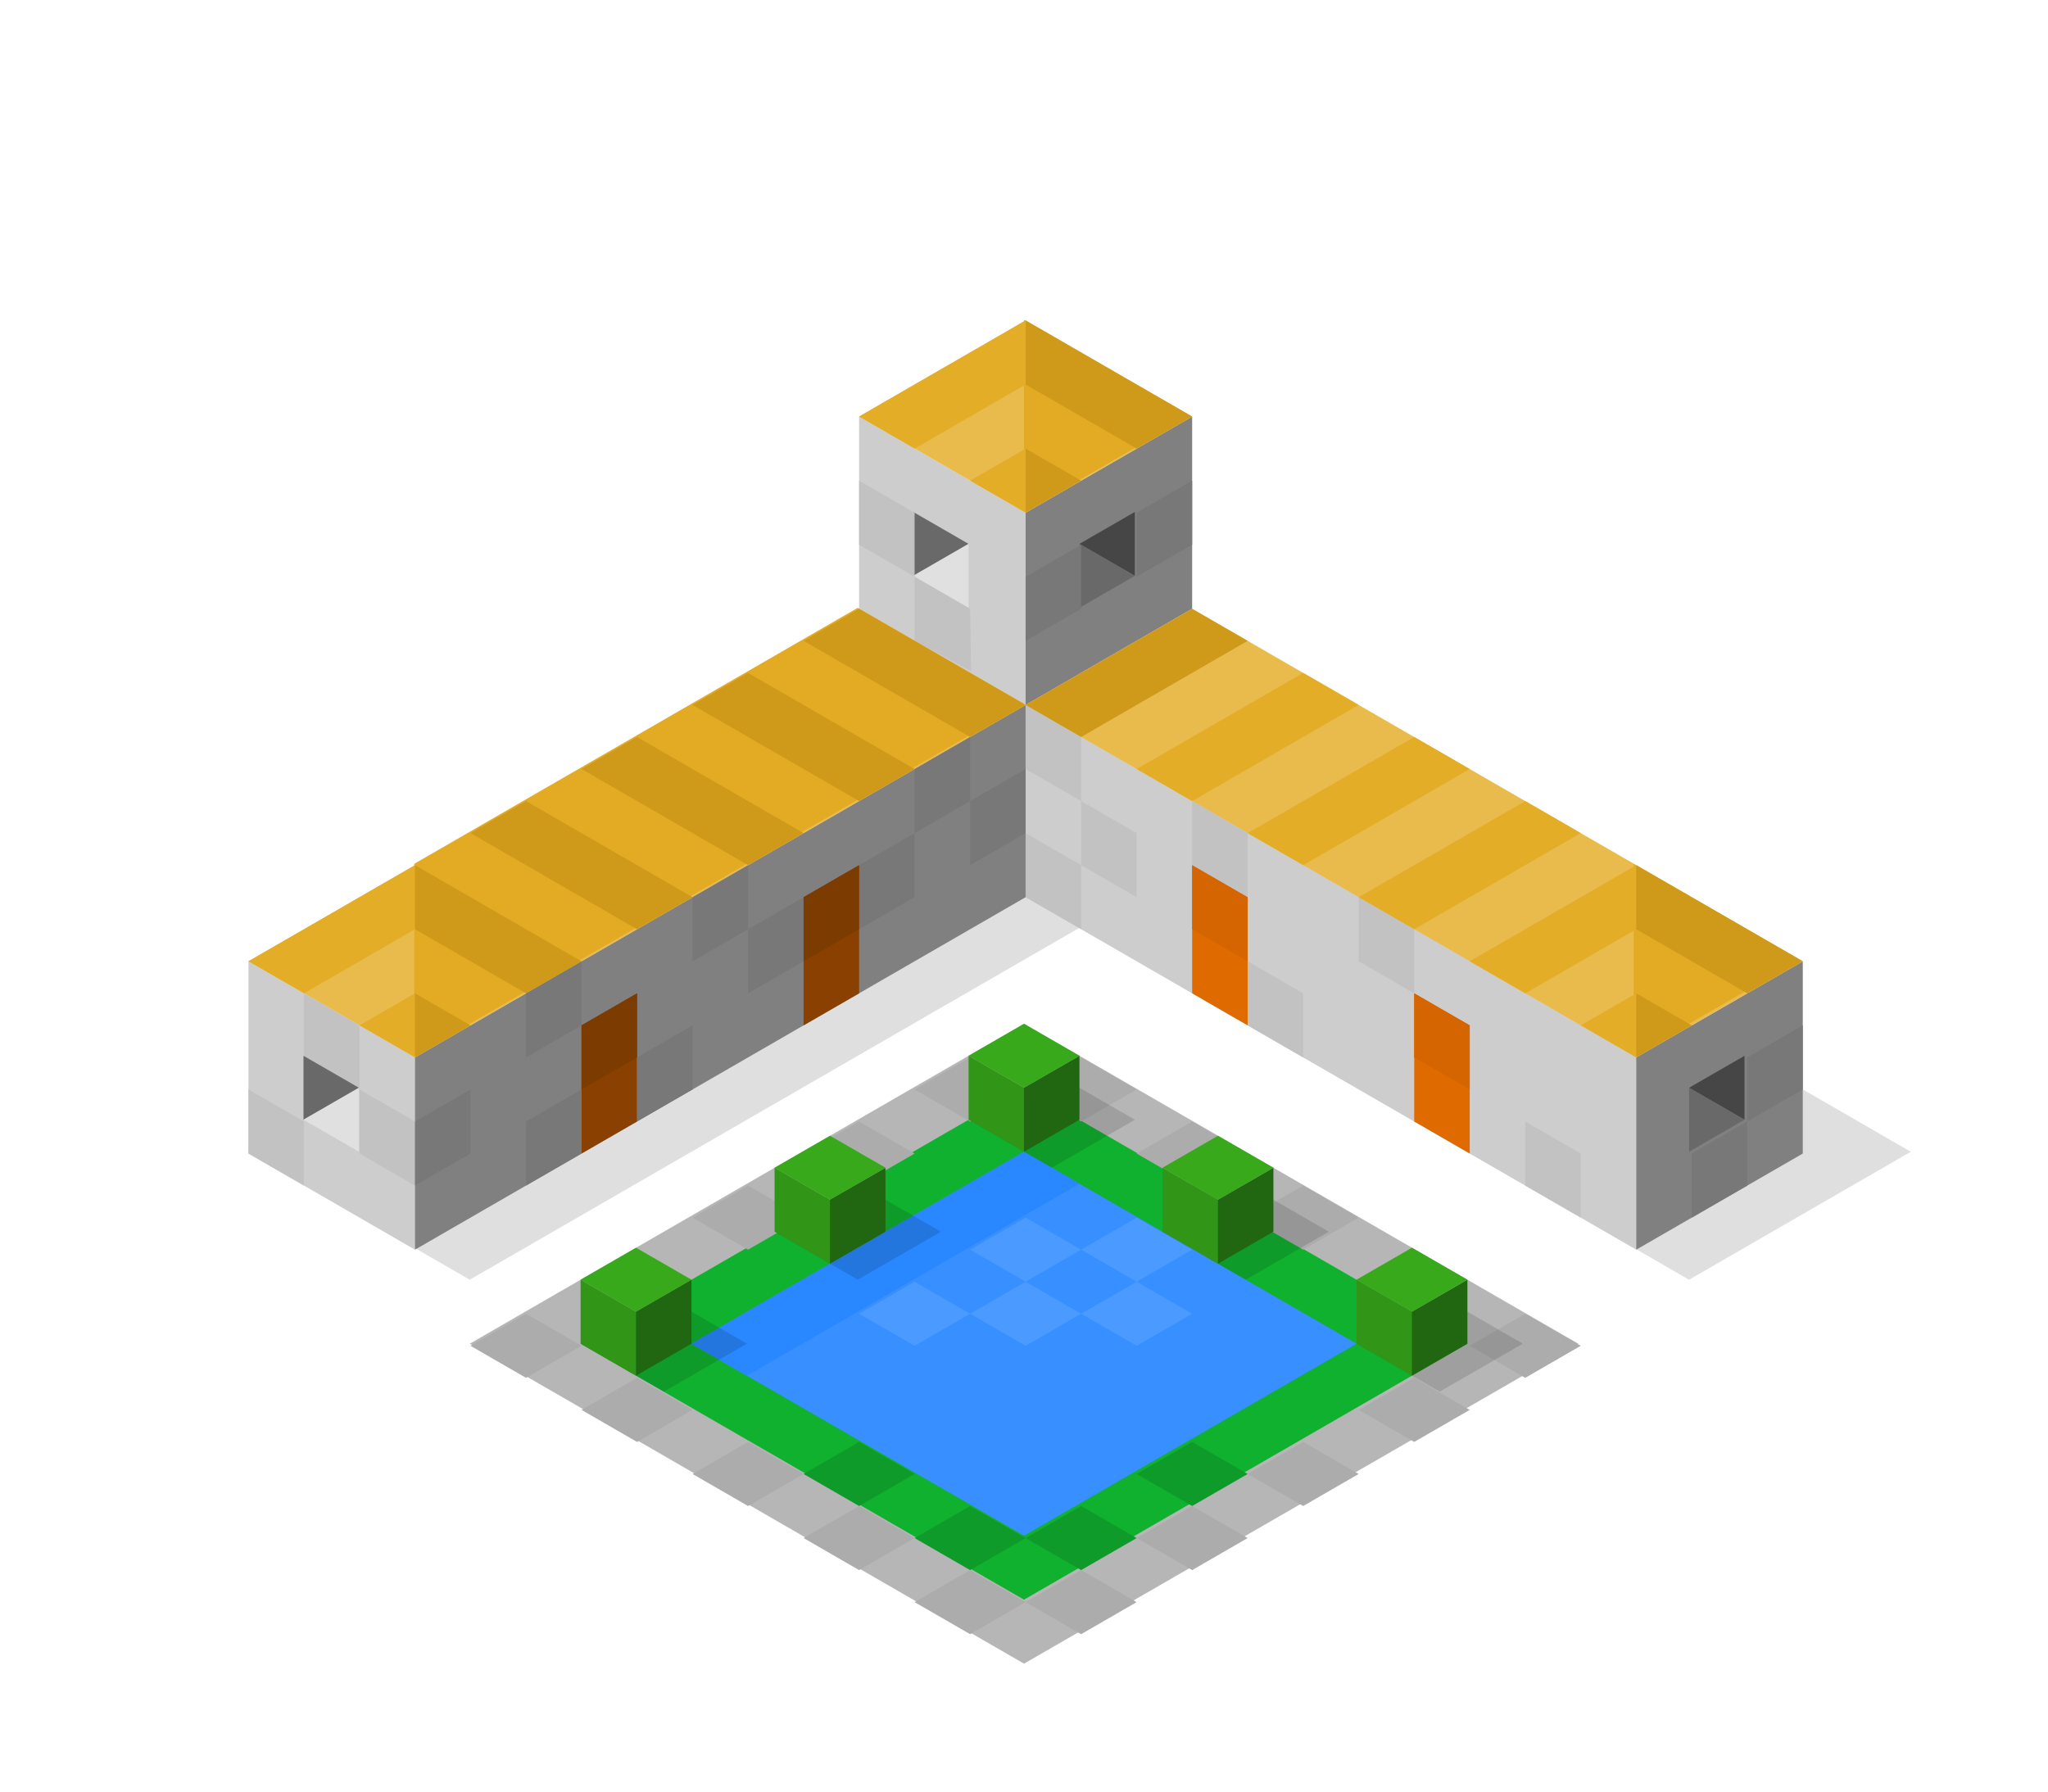 <?xml version="1.0" encoding="UTF-8" standalone="no"?>
<!-- Created with Inkscape (http://www.inkscape.org/) -->

<svg
   xmlns:dc="http://purl.org/dc/elements/1.1/"
   xmlns:cc="http://creativecommons.org/ns#"
   xmlns:rdf="http://www.w3.org/1999/02/22-rdf-syntax-ns#"
   xmlns:svg="http://www.w3.org/2000/svg"
   xmlns="http://www.w3.org/2000/svg"
   xmlns:sodipodi="http://sodipodi.sourceforge.net/DTD/sodipodi-0.dtd"
   xmlns:inkscape="http://www.inkscape.org/namespaces/inkscape"
   width="160"
   height="140"
   viewBox="0 0 42.333 37.042"
   version="1.1"
   id="svg8"
   inkscape:version="0.92.1 r15371"
   sodipodi:docname="camp.svg">
  <defs
     id="defs2" />
  <sodipodi:namedview
     id="base"
     pagecolor="#ffffff"
     bordercolor="#666666"
     borderopacity="1.0"
     inkscape:pageopacity="0.0"
     inkscape:pageshadow="2"
     inkscape:zoom="5.6568542"
     inkscape:cx="49.842428"
     inkscape:cy="47.942069"
     inkscape:document-units="px"
     inkscape:current-layer="layer1"
     showgrid="true"
     units="px"
     inkscape:pagecheckerboard="true"
     inkscape:window-width="1366"
     inkscape:window-height="704"
     inkscape:window-x="0"
     inkscape:window-y="27"
     inkscape:window-maximized="1">
    <inkscape:grid
       type="axonomgrid"
       id="grid4487"
       units="px"
       empspacing="4"
       originx="21.167"
       originy="13.229"
       spacingy="0.661"
       gridanglex="30" />
  </sodipodi:namedview>
  <g
     inkscape:label="Layer 1"
     inkscape:groupmode="layer"
     id="layer1"
     transform="translate(0,-259.958)">
    <path
       style="fill:#b6b6b6;stroke:none;stroke-width:0.132;stroke-linecap:butt;stroke-linejoin:miter;stroke-opacity:1;font-variant-east_asian:normal;opacity:1;vector-effect:none;fill-opacity:1;stroke-miterlimit:4;stroke-dasharray:none;stroke-dashoffset:0"
       d="m 9.71,287.74 11.457,-6.615 11.457,6.615 -11.457,6.615 z"
       id="path9583"
       inkscape:connector-curvature="0" />
    <path
       style="fill:#10b12f;stroke:none;stroke-width:0.265px;stroke-linecap:butt;stroke-linejoin:miter;stroke-opacity:1;font-variant-east_asian:normal;opacity:1;vector-effect:none;fill-opacity:1;stroke-miterlimit:4;stroke-dasharray:none;stroke-dashoffset:0"
       d="m 12.001,287.74 9.165,-5.292 9.165,5.292 -9.165,5.292 z"
       id="path7770"
       inkscape:connector-curvature="0" />
    <path
       style="fill:#000000;stroke:none;stroke-width:0.265px;stroke-linecap:butt;stroke-linejoin:miter;stroke-opacity:1;font-variant-east_asian:normal;opacity:1;vector-effect:none;fill-opacity:0.125;stroke-miterlimit:4;stroke-dasharray:none;stroke-dashoffset:0"
       d="m 5.127,283.771 4.583,2.646 12.602,-7.276 12.602,7.276 4.583,-2.646 -17.185,-9.922 z"
       id="path6935"
       inkscape:connector-curvature="0"
       sodipodi:nodetypes="ccccccc" />
    <path
       style="opacity:1;vector-effect:none;fill:#cdcdcd;fill-opacity:1;stroke:none;stroke-width:1px;stroke-linecap:butt;stroke-linejoin:miter;stroke-miterlimit:4;stroke-dasharray:none;stroke-dashoffset:0;stroke-opacity:1"
       d="M 67.01 32.5 L 67.01 47.5 L 80 55 L 80 40 L 67.01 32.5 z M 80 55 L 80 70 L 127.631 97.5 L 127.631 82.5 L 80 55 z M 19.379 75 L 19.379 90 L 32.369 97.5 L 32.369 82.5 L 19.379 75 z "
       id="path5187"
       transform="matrix(0.265,0,0,0.265,0,259.958)" />
    <path
       style="opacity:1;vector-effect:none;fill:#808080;fill-opacity:1;stroke:none;stroke-width:1px;stroke-linecap:butt;stroke-linejoin:miter;stroke-miterlimit:4;stroke-dasharray:none;stroke-dashoffset:0;stroke-opacity:1"
       d="M 92.99 32.5 L 80 40 L 80 55 L 92.99 47.5 L 92.99 32.5 z M 80 55 L 32.369 82.5 L 32.369 97.5 L 80 70 L 80 55 z M 140.621 75 L 127.631 82.5 L 127.631 97.5 L 140.621 90 L 140.621 75 z "
       id="path5205"
       transform="matrix(0.265,0,0,0.265,0,259.958)" />
    <g
       id="g10028">
      <path
         sodipodi:nodetypes="cccc"
         inkscape:connector-curvature="0"
         id="path5599"
         d="m 18.875,270.542 1.146,0.661 -1.146,0.661 z"
         style="opacity:1;vector-effect:none;fill:#696969;fill-opacity:1;stroke:none;stroke-width:0.265px;stroke-linecap:butt;stroke-linejoin:miter;stroke-miterlimit:4;stroke-dasharray:none;stroke-dashoffset:0;stroke-opacity:1" />
      <path
         inkscape:connector-curvature="0"
         id="path5603"
         d="m 20.021,271.203 -1.146,0.661 1.146,0.661 z"
         style="opacity:1;vector-effect:none;fill:#e0e0e0;fill-opacity:1;stroke:none;stroke-width:0.265px;stroke-linecap:butt;stroke-linejoin:miter;stroke-miterlimit:4;stroke-dasharray:none;stroke-dashoffset:0;stroke-opacity:1" />
    </g>
    <g
       id="g10061">
      <path
         sodipodi:nodetypes="cccc"
         style="opacity:1;vector-effect:none;fill:#464646;fill-opacity:1;stroke:none;stroke-width:0.265px;stroke-linecap:butt;stroke-linejoin:miter;stroke-miterlimit:4;stroke-dasharray:none;stroke-dashoffset:0;stroke-opacity:1"
         d="m 23.458,270.542 -1.146,0.661 1.146,0.661 z"
         id="path5601"
         inkscape:connector-curvature="0" />
      <path
         style="opacity:1;vector-effect:none;fill:#696969;fill-opacity:1;stroke:none;stroke-width:0.265px;stroke-linecap:butt;stroke-linejoin:miter;stroke-miterlimit:4;stroke-dasharray:none;stroke-dashoffset:0;stroke-opacity:1"
         d="m 22.312,271.203 1.146,0.661 -1.146,0.661 z"
         id="path5605"
         inkscape:connector-curvature="0" />
    </g>
    <path
       style="opacity:1;vector-effect:none;fill:#e9bb4c;fill-opacity:1;stroke:none;stroke-width:1px;stroke-linecap:butt;stroke-linejoin:miter;stroke-miterlimit:4;stroke-dasharray:none;stroke-dashoffset:0;stroke-opacity:1"
       d="M 80 25 L 67.01 32.5 L 80 40 L 92.99 32.5 L 80 25 z M 67.01 47.5 L 19.377 75 L 32.369 82.5 L 80 55 L 67.01 47.5 z M 80 55 L 127.631 82.5 L 140.621 75 L 92.988 47.5 L 80 55 z "
       transform="matrix(0.265,0,0,0.265,0,259.958)"
       id="path6857" />
    <path
       style="opacity:1;vector-effect:none;fill:#df6a00;fill-opacity:1;stroke:none;stroke-width:1px;stroke-linecap:butt;stroke-linejoin:miter;stroke-miterlimit:4;stroke-dasharray:none;stroke-dashoffset:0;stroke-opacity:1"
       d="M 92.99 67.5 L 92.99 77.5 L 97.32 80 L 97.32 70 L 92.99 67.5 z M 110.311 77.5 L 110.311 87.5 L 114.641 90 L 114.641 80 L 110.311 77.5 z "
       transform="matrix(0.265,0,0,0.265,0,259.958)"
       id="path7904" />
    <path
       style="opacity:1;vector-effect:none;fill:#894000;fill-opacity:1;stroke:none;stroke-width:1px;stroke-linecap:butt;stroke-linejoin:miter;stroke-miterlimit:4;stroke-dasharray:none;stroke-dashoffset:0;stroke-opacity:1"
       d="M 67.01 67.5 L 62.68 70 L 62.68 80 L 67.01 77.5 L 67.01 67.5 z M 49.689 77.5 L 45.359 80 L 45.359 90 L 49.689 87.5 L 49.689 77.5 z "
       transform="matrix(0.265,0,0,0.265,0,259.958)"
       id="path6914" />
    <path
       style="opacity:1;vector-effect:none;fill:#c2c2c2;fill-opacity:1;stroke:none;stroke-width:1px;stroke-linecap:butt;stroke-linejoin:miter;stroke-miterlimit:4;stroke-dasharray:none;stroke-dashoffset:0;stroke-opacity:1"
       d="m 67.01,37.5 v 5 l 4.33,2.5 v -5 z m 4.33,7.5 v 5 l 4.406,2.369 L 75.67,47.5 Z M 80,55 v 5 l 4.33,2.5 v -5 z m 4.33,7.5 v 5 l 4.33,2.5 v -5 z m 0,5 L 80,65 v 5 l 4.33,2.5 z m 8.66,-5 v 5 l 4.33,2.5 v -5 z m 12.991,7.5 v 5 l 4.33,2.5 v -5 z M 97.32,75 v 5 l 4.33,2.5 v -5 z m -73.611,2.5 v 5 l 4.33,2.5 v -5 z m 4.33,7.5 v 5 l 4.33,2.5 v -5 z m -8.66,0 v 5 l 4.33,2.5 v -5 z m 99.592,2.5 v 5 l 4.33,2.5 v -5 z"
       id="path7660"
       transform="matrix(0.265,0,0,0.265,0,259.958)"
       inkscape:connector-curvature="0"
       sodipodi:nodetypes="cccccccccccccccccccccccccccccccccccccccccccccccccccccccccccc" />
    <path
       style="opacity:1;vector-effect:none;fill:#787878;fill-opacity:1;stroke:none;stroke-width:1px;stroke-linecap:butt;stroke-linejoin:miter;stroke-miterlimit:4;stroke-dasharray:none;stroke-dashoffset:0;stroke-opacity:1"
       d="M 92.99 37.5 L 88.66 40 L 88.66 45 L 92.99 42.5 L 92.99 37.5 z M 84.33 42.5 L 80 45 L 80 50 L 84.33 47.5 L 84.33 42.5 z M 75.67 57.5 L 71.34 60 L 71.34 65 L 75.67 62.5 L 75.67 57.5 z M 75.67 62.5 L 75.67 67.5 L 80 65 L 80 60 L 75.67 62.5 z M 71.34 65 L 67.01 67.5 L 67.01 72.5 L 71.34 70 L 71.34 65 z M 58.35 67.5 L 54.02 70 L 54.02 75 L 58.35 72.5 L 58.35 67.5 z M 58.35 72.5 L 58.35 77.5 L 62.68 75 L 62.68 70 L 58.35 72.5 z M 45.359 75 L 41.029 77.5 L 41.029 82.5 L 45.359 80 L 45.359 75 z M 54.02 80 L 49.689 82.5 L 49.689 87.5 L 54.02 85 L 54.02 80 z M 140.621 80 L 136.291 82.5 L 136.291 87.5 L 140.621 85 L 140.621 80 z M 136.291 87.5 L 131.961 90 L 131.961 95 L 136.291 92.5 L 136.291 87.5 z M 36.699 85 L 32.369 87.5 L 32.369 92.5 L 36.699 90 L 36.699 85 z M 45.359 85 L 41.029 87.5 L 41.029 92.5 L 45.359 90 L 45.359 85 z "
       id="path7705"
       transform="matrix(0.265,0,0,0.265,0,259.958)" />
    <path
       style="opacity:1;vector-effect:none;fill:#388fff;fill-opacity:1;stroke:none;stroke-width:0.132;stroke-linecap:butt;stroke-linejoin:miter;stroke-miterlimit:4;stroke-dasharray:none;stroke-dashoffset:0;stroke-opacity:1;font-variant-east_asian:normal"
       d="m 21.167,283.771 -6.874,3.969 6.874,3.969 6.874,-3.969 z"
       id="path4675"
       inkscape:connector-curvature="0"
       sodipodi:nodetypes="ccccc" />
    <path
       style="opacity:1;vector-effect:none;fill:#4b9aff;fill-opacity:1;stroke:none;stroke-width:0.5;stroke-linecap:butt;stroke-linejoin:miter;stroke-miterlimit:4;stroke-dasharray:none;stroke-dashoffset:0;stroke-opacity:1;font-variant-east_asian:normal"
       d="M 80 95 L 75.67 97.5 L 80 100 L 84.33 97.5 L 80 95 z M 84.33 97.5 L 88.66 100 L 92.99 97.5 L 88.66 95 L 84.33 97.5 z M 88.66 100 L 84.33 102.5 L 88.66 105 L 92.99 102.5 L 88.66 100 z M 84.33 102.5 L 80 100 L 75.67 102.5 L 80 105 L 84.33 102.5 z M 75.67 102.5 L 71.34 100 L 67.01 102.5 L 71.34 105 L 75.67 102.5 z "
       transform="matrix(0.265,0,0,0.265,0,259.958)"
       id="path7022" />
    <path
       style="opacity:1;vector-effect:none;fill:#0e9b2a;fill-opacity:1;stroke:none;stroke-width:1px;stroke-linecap:butt;stroke-linejoin:miter;stroke-miterlimit:4;stroke-dasharray:none;stroke-dashoffset:0;stroke-opacity:1"
       d="M 67.01 112.5 L 62.68 115 L 67.01 117.5 L 71.34 115 L 67.01 112.5 z M 92.99 112.5 L 88.66 115 L 92.99 117.5 L 97.32 115 L 92.99 112.5 z M 75.67 117.5 L 71.34 120 L 75.67 122.5 L 80 120 L 75.67 117.5 z M 80 120 L 84.33 122.5 L 88.66 120 L 84.33 117.5 L 80 120 z "
       transform="matrix(0.265,0,0,0.265,0,259.958)"
       id="path7738" />
    <path
       style="fill:#2987ff;stroke:none;stroke-width:0.132;stroke-linecap:butt;stroke-linejoin:miter;stroke-opacity:1;fill-opacity:1;font-variant-east_asian:normal;opacity:1;vector-effect:none;stroke-miterlimit:4;stroke-dasharray:none;stroke-dashoffset:0"
       d="m 14.293,287.74 1.146,0.661 6.874,-3.969 -1.146,-0.661 z"
       id="path7788"
       inkscape:connector-curvature="0" />
    <path
       style="fill:#acacac;fill-opacity:1;stroke:none;stroke-width:1px;stroke-linecap:butt;stroke-linejoin:miter;stroke-opacity:1"
       d="M 75.67 82.5 L 71.34 85 L 75.67 87.5 L 80 85 L 75.67 82.5 z M 80 85 L 84.33 87.5 L 88.66 85 L 84.33 82.5 L 80 85 z M 67.01 87.5 L 62.68 90 L 67.01 92.5 L 71.34 90 L 67.01 87.5 z M 92.99 87.5 L 88.66 90 L 92.99 92.5 L 97.32 90 L 92.99 87.5 z M 58.35 92.5 L 54.02 95 L 58.35 97.5 L 62.68 95 L 58.35 92.5 z M 101.65 92.5 L 97.32 95 L 101.65 97.5 L 105.98 95 L 101.65 92.5 z M 41.029 102.5 L 36.699 105 L 41.029 107.5 L 45.359 105 L 41.029 102.5 z M 118.971 102.5 L 114.641 105 L 118.971 107.5 L 123.301 105 L 118.971 102.5 z M 49.689 107.5 L 45.359 110 L 49.689 112.5 L 54.02 110 L 49.689 107.5 z M 110.311 107.5 L 105.98 110 L 110.311 112.5 L 114.641 110 L 110.311 107.5 z M 58.35 112.5 L 54.02 115 L 58.35 117.5 L 62.68 115 L 58.35 112.5 z M 101.65 112.5 L 97.32 115 L 101.65 117.5 L 105.98 115 L 101.65 112.5 z M 67.01 117.5 L 62.68 120 L 67.01 122.5 L 71.34 120 L 67.01 117.5 z M 92.99 117.5 L 88.66 120 L 92.99 122.5 L 97.32 120 L 92.99 117.5 z M 75.67 122.5 L 71.34 125 L 75.67 127.5 L 80 125 L 75.67 122.5 z M 80 125 L 84.33 127.5 L 88.66 125 L 84.33 122.5 L 80 125 z "
       transform="matrix(0.265,0,0,0.265,0,259.958)"
       id="path9617" />
    <g
       id="g8486"
       transform="translate(-1.146,0.661)">
      <path
         inkscape:connector-curvature="0"
         id="path8455"
         d="m 29.186,287.078 1.719,0.992 1.719,-0.992 -1.719,-0.992 z"
         style="opacity:1;vector-effect:none;fill:#000000;fill-opacity:0.125;stroke:none;stroke-width:0.265px;stroke-linecap:butt;stroke-linejoin:miter;stroke-miterlimit:4;stroke-dasharray:none;stroke-dashoffset:0;stroke-opacity:1" />
      <g
         transform="translate(15.166,0.661)"
         id="g8412">
        <path
           style="opacity:1;vector-effect:none;fill:#319518;fill-opacity:1;stroke:none;stroke-width:0.265px;stroke-linecap:butt;stroke-linejoin:miter;stroke-miterlimit:4;stroke-dasharray:none;stroke-dashoffset:0;stroke-opacity:1"
           d="m 15.166,287.078 -1.146,-0.661 v -1.323 l 1.146,0.661 z"
           id="path4516"
           inkscape:connector-curvature="0"
           sodipodi:nodetypes="ccccc" />
        <path
           sodipodi:nodetypes="ccccc"
           inkscape:connector-curvature="0"
           id="path4534"
           d="m 15.166,287.078 1.146,-0.661 v -1.323 l -1.146,0.661 z"
           style="opacity:1;vector-effect:none;fill:#216610;fill-opacity:1;stroke:none;stroke-width:0.265px;stroke-linecap:butt;stroke-linejoin:miter;stroke-miterlimit:4;stroke-dasharray:none;stroke-dashoffset:0;stroke-opacity:1" />
        <path
           style="opacity:1;vector-effect:none;fill:#38a91b;fill-opacity:1;stroke:none;stroke-width:0.265px;stroke-linecap:butt;stroke-linejoin:miter;stroke-miterlimit:4;stroke-dasharray:none;stroke-dashoffset:0;stroke-opacity:1"
           d="m 15.166,285.755 -1.146,-0.661 1.146,-0.661 1.146,0.661 z"
           id="path4540"
           inkscape:connector-curvature="0"
           sodipodi:nodetypes="ccccc" />
      </g>
    </g>
    <g
       transform="translate(-5.156,-1.654)"
       id="g8498">
      <path
         style="opacity:1;vector-effect:none;fill:#000000;fill-opacity:0.125;stroke:none;stroke-width:0.265px;stroke-linecap:butt;stroke-linejoin:miter;stroke-miterlimit:4;stroke-dasharray:none;stroke-dashoffset:0;stroke-opacity:1"
         d="m 29.186,287.078 1.719,0.992 1.719,-0.992 -1.719,-0.992 z"
         id="path8488"
         inkscape:connector-curvature="0" />
      <g
         id="g8496"
         transform="translate(15.166,0.661)">
        <path
           sodipodi:nodetypes="ccccc"
           inkscape:connector-curvature="0"
           id="path8490"
           d="m 15.166,287.078 -1.146,-0.661 v -1.323 l 1.146,0.661 z"
           style="opacity:1;vector-effect:none;fill:#319518;fill-opacity:1;stroke:none;stroke-width:0.265px;stroke-linecap:butt;stroke-linejoin:miter;stroke-miterlimit:4;stroke-dasharray:none;stroke-dashoffset:0;stroke-opacity:1" />
        <path
           style="opacity:1;vector-effect:none;fill:#216610;fill-opacity:1;stroke:none;stroke-width:0.265px;stroke-linecap:butt;stroke-linejoin:miter;stroke-miterlimit:4;stroke-dasharray:none;stroke-dashoffset:0;stroke-opacity:1"
           d="m 15.166,287.078 1.146,-0.661 v -1.323 l -1.146,0.661 z"
           id="path8492"
           inkscape:connector-curvature="0"
           sodipodi:nodetypes="ccccc" />
        <path
           sodipodi:nodetypes="ccccc"
           inkscape:connector-curvature="0"
           id="path8494"
           d="m 15.166,285.755 -1.146,-0.661 1.146,-0.661 1.146,0.661 z"
           style="opacity:1;vector-effect:none;fill:#38a91b;fill-opacity:1;stroke:none;stroke-width:0.265px;stroke-linecap:butt;stroke-linejoin:miter;stroke-miterlimit:4;stroke-dasharray:none;stroke-dashoffset:0;stroke-opacity:1" />
      </g>
    </g>
    <g
       id="g8510"
       transform="translate(-9.165,-3.969)">
      <path
         inkscape:connector-curvature="0"
         id="path8500"
         d="m 29.186,287.078 1.719,0.992 1.719,-0.992 -1.719,-0.992 z"
         style="opacity:1;vector-effect:none;fill:#000000;fill-opacity:0.125;stroke:none;stroke-width:0.265px;stroke-linecap:butt;stroke-linejoin:miter;stroke-miterlimit:4;stroke-dasharray:none;stroke-dashoffset:0;stroke-opacity:1" />
      <g
         transform="translate(15.166,0.661)"
         id="g8508">
        <path
           style="opacity:1;vector-effect:none;fill:#319518;fill-opacity:1;stroke:none;stroke-width:0.265px;stroke-linecap:butt;stroke-linejoin:miter;stroke-miterlimit:4;stroke-dasharray:none;stroke-dashoffset:0;stroke-opacity:1"
           d="m 15.166,287.078 -1.146,-0.661 v -1.323 l 1.146,0.661 z"
           id="path8502"
           inkscape:connector-curvature="0"
           sodipodi:nodetypes="ccccc" />
        <path
           sodipodi:nodetypes="ccccc"
           inkscape:connector-curvature="0"
           id="path8504"
           d="m 15.166,287.078 1.146,-0.661 v -1.323 l -1.146,0.661 z"
           style="opacity:1;vector-effect:none;fill:#216610;fill-opacity:1;stroke:none;stroke-width:0.265px;stroke-linecap:butt;stroke-linejoin:miter;stroke-miterlimit:4;stroke-dasharray:none;stroke-dashoffset:0;stroke-opacity:1" />
        <path
           style="opacity:1;vector-effect:none;fill:#38a91b;fill-opacity:1;stroke:none;stroke-width:0.265px;stroke-linecap:butt;stroke-linejoin:miter;stroke-miterlimit:4;stroke-dasharray:none;stroke-dashoffset:0;stroke-opacity:1"
           d="m 15.166,285.755 -1.146,-0.661 1.146,-0.661 1.146,0.661 z"
           id="path8506"
           inkscape:connector-curvature="0"
           sodipodi:nodetypes="ccccc" />
      </g>
    </g>
    <g
       transform="translate(-13.175,-1.654)"
       id="g8522">
      <path
         style="opacity:1;vector-effect:none;fill:#000000;fill-opacity:0.125;stroke:none;stroke-width:0.265px;stroke-linecap:butt;stroke-linejoin:miter;stroke-miterlimit:4;stroke-dasharray:none;stroke-dashoffset:0;stroke-opacity:1"
         d="m 29.186,287.078 1.719,0.992 1.719,-0.992 -1.719,-0.992 z"
         id="path8512"
         inkscape:connector-curvature="0" />
      <g
         id="g8520"
         transform="translate(15.166,0.661)">
        <path
           sodipodi:nodetypes="ccccc"
           inkscape:connector-curvature="0"
           id="path8514"
           d="m 15.166,287.078 -1.146,-0.661 v -1.323 l 1.146,0.661 z"
           style="opacity:1;vector-effect:none;fill:#319518;fill-opacity:1;stroke:none;stroke-width:0.265px;stroke-linecap:butt;stroke-linejoin:miter;stroke-miterlimit:4;stroke-dasharray:none;stroke-dashoffset:0;stroke-opacity:1" />
        <path
           style="opacity:1;vector-effect:none;fill:#216610;fill-opacity:1;stroke:none;stroke-width:0.265px;stroke-linecap:butt;stroke-linejoin:miter;stroke-miterlimit:4;stroke-dasharray:none;stroke-dashoffset:0;stroke-opacity:1"
           d="m 15.166,287.078 1.146,-0.661 v -1.323 l -1.146,0.661 z"
           id="path8516"
           inkscape:connector-curvature="0"
           sodipodi:nodetypes="ccccc" />
        <path
           sodipodi:nodetypes="ccccc"
           inkscape:connector-curvature="0"
           id="path8518"
           d="m 15.166,285.755 -1.146,-0.661 1.146,-0.661 1.146,0.661 z"
           style="opacity:1;vector-effect:none;fill:#38a91b;fill-opacity:1;stroke:none;stroke-width:0.265px;stroke-linecap:butt;stroke-linejoin:miter;stroke-miterlimit:4;stroke-dasharray:none;stroke-dashoffset:0;stroke-opacity:1" />
      </g>
    </g>
    <g
       id="g8534"
       transform="translate(-17.185,0.661)">
      <path
         inkscape:connector-curvature="0"
         id="path8524"
         d="m 29.186,287.078 1.719,0.992 1.719,-0.992 -1.719,-0.992 z"
         style="opacity:1;vector-effect:none;fill:#000000;fill-opacity:0.125;stroke:none;stroke-width:0.265px;stroke-linecap:butt;stroke-linejoin:miter;stroke-miterlimit:4;stroke-dasharray:none;stroke-dashoffset:0;stroke-opacity:1" />
      <g
         transform="translate(15.166,0.661)"
         id="g8532">
        <path
           style="opacity:1;vector-effect:none;fill:#319518;fill-opacity:1;stroke:none;stroke-width:0.265px;stroke-linecap:butt;stroke-linejoin:miter;stroke-miterlimit:4;stroke-dasharray:none;stroke-dashoffset:0;stroke-opacity:1"
           d="m 15.166,287.078 -1.146,-0.661 v -1.323 l 1.146,0.661 z"
           id="path8526"
           inkscape:connector-curvature="0"
           sodipodi:nodetypes="ccccc" />
        <path
           sodipodi:nodetypes="ccccc"
           inkscape:connector-curvature="0"
           id="path8528"
           d="m 15.166,287.078 1.146,-0.661 v -1.323 l -1.146,0.661 z"
           style="opacity:1;vector-effect:none;fill:#216610;fill-opacity:1;stroke:none;stroke-width:0.265px;stroke-linecap:butt;stroke-linejoin:miter;stroke-miterlimit:4;stroke-dasharray:none;stroke-dashoffset:0;stroke-opacity:1" />
        <path
           style="opacity:1;vector-effect:none;fill:#38a91b;fill-opacity:1;stroke:none;stroke-width:0.265px;stroke-linecap:butt;stroke-linejoin:miter;stroke-miterlimit:4;stroke-dasharray:none;stroke-dashoffset:0;stroke-opacity:1"
           d="m 15.166,285.755 -1.146,-0.661 1.146,-0.661 1.146,0.661 z"
           id="path8530"
           inkscape:connector-curvature="0"
           sodipodi:nodetypes="ccccc" />
      </g>
    </g>
    <path
       style="opacity:1;vector-effect:none;fill:#d56500;fill-opacity:1;stroke:none;stroke-width:1px;stroke-linecap:butt;stroke-linejoin:miter;stroke-miterlimit:4;stroke-dasharray:none;stroke-dashoffset:0;stroke-opacity:1"
       d="M 92.99 67.5 L 92.99 72.5 L 97.32 75 L 97.32 70 L 92.99 67.5 z M 110.311 77.5 L 110.311 82.5 L 114.641 85 L 114.641 80 L 110.311 77.5 z "
       transform="matrix(0.265,0,0,0.265,0,259.958)"
       id="path4717" />
    <path
       style="opacity:1;vector-effect:none;fill:#7c3b00;fill-opacity:1;stroke:none;stroke-width:1px;stroke-linecap:butt;stroke-linejoin:miter;stroke-miterlimit:4;stroke-dasharray:none;stroke-dashoffset:0;stroke-opacity:1"
       d="M 67.01 67.5 L 62.68 70 L 62.68 75 L 67.01 72.5 L 67.01 67.5 z M 49.689 77.5 L 45.359 80 L 45.359 85 L 49.689 82.5 L 49.689 77.5 z "
       transform="matrix(0.265,0,0,0.265,0,259.958)"
       id="path9681" />
    <path
       style="fill:#e3ab24;stroke:none;stroke-width:0.265px;stroke-linecap:butt;stroke-linejoin:miter;stroke-opacity:1;font-variant-east_asian:normal;opacity:1;vector-effect:none;fill-opacity:1;stroke-miterlimit:4;stroke-dasharray:none;stroke-dashoffset:0"
       d="m 8.564,281.786 v -3.969 l 9.165,-5.292 3.437,1.984 z"
       id="path10008"
       inkscape:connector-curvature="0" />
    <path
       style="opacity:1;vector-effect:none;fill:#e3ab24;fill-opacity:1;stroke:none;stroke-width:0.265px;stroke-linecap:butt;stroke-linejoin:miter;stroke-miterlimit:4;stroke-dasharray:none;stroke-dashoffset:0;stroke-opacity:1"
       d="m 21.167,266.573 3.437,1.984 -3.437,1.984 z"
       id="path9905"
       inkscape:connector-curvature="0"
       sodipodi:nodetypes="cccc" />
    <path
       style="opacity:1;vector-effect:none;fill:#e3ab24;fill-opacity:1;stroke:none;stroke-width:0.265px;stroke-linecap:butt;stroke-linejoin:miter;stroke-miterlimit:4;stroke-dasharray:none;stroke-dashoffset:0;stroke-opacity:1"
       d="m 33.769,277.818 3.437,1.984 -3.437,1.984 z"
       id="path9905-9"
       inkscape:connector-curvature="0"
       sodipodi:nodetypes="cccc" />
    <g
       id="g10057"
       transform="translate(-12.602,11.245)">
      <path
         style="opacity:1;vector-effect:none;fill:#696969;fill-opacity:1;stroke:none;stroke-width:0.265px;stroke-linecap:butt;stroke-linejoin:miter;stroke-miterlimit:4;stroke-dasharray:none;stroke-dashoffset:0;stroke-opacity:1"
         d="m 18.875,270.542 1.146,0.661 -1.146,0.661 z"
         id="path10053"
         inkscape:connector-curvature="0"
         sodipodi:nodetypes="cccc" />
      <path
         style="opacity:1;vector-effect:none;fill:#e0e0e0;fill-opacity:1;stroke:none;stroke-width:0.265px;stroke-linecap:butt;stroke-linejoin:miter;stroke-miterlimit:4;stroke-dasharray:none;stroke-dashoffset:0;stroke-opacity:1"
         d="m 20.021,271.203 -1.146,0.661 1.146,0.661 z"
         id="path10055"
         inkscape:connector-curvature="0" />
    </g>
    <g
       id="g10067"
       transform="translate(12.602,11.245)">
      <path
         inkscape:connector-curvature="0"
         id="path10063"
         d="m 23.458,270.542 -1.146,0.661 1.146,0.661 z"
         style="opacity:1;vector-effect:none;fill:#464646;fill-opacity:1;stroke:none;stroke-width:0.265px;stroke-linecap:butt;stroke-linejoin:miter;stroke-miterlimit:4;stroke-dasharray:none;stroke-dashoffset:0;stroke-opacity:1"
         sodipodi:nodetypes="cccc" />
      <path
         inkscape:connector-curvature="0"
         id="path10065"
         d="m 22.312,271.203 1.146,0.661 -1.146,0.661 z"
         style="opacity:1;vector-effect:none;fill:#696969;fill-opacity:1;stroke:none;stroke-width:0.265px;stroke-linecap:butt;stroke-linejoin:miter;stroke-miterlimit:4;stroke-dasharray:none;stroke-dashoffset:0;stroke-opacity:1" />
    </g>
    <path
       style="opacity:1;vector-effect:none;fill:#e4ad27;fill-opacity:1;stroke:none;stroke-width:1px;stroke-linecap:butt;stroke-linejoin:miter;stroke-miterlimit:4;stroke-dasharray:none;stroke-dashoffset:0;stroke-opacity:1"
       d="M 80 25 L 67.01 32.5 L 71.34 35 L 80 30 L 80 25 z M 80 35 L 75.67 37.5 L 80 40 L 80 35 z M 101.65 52.5 L 88.66 60 L 92.99 62.5 L 105.98 55 L 101.65 52.5 z M 110.311 57.5 L 97.32 65 L 101.65 67.5 L 114.641 60 L 110.311 57.5 z M 118.971 62.5 L 105.98 70 L 110.311 72.5 L 123.301 65 L 118.971 62.5 z M 32.369 67.5 L 19.379 75 L 23.709 77.5 L 32.369 72.5 L 32.369 67.5 z M 127.631 67.5 L 114.641 75 L 118.971 77.5 L 127.631 72.5 L 127.631 67.5 z M 32.369 77.5 L 28.039 80 L 32.369 82.5 L 32.369 77.5 z M 127.631 77.5 L 123.301 80 L 127.631 82.5 L 127.631 77.5 z "
       id="path9776"
       transform="matrix(0.265,0,0,0.265,0,259.958)" />
    <path
       style="opacity:1;vector-effect:none;fill:#cf9a1a;fill-opacity:1;stroke:none;stroke-width:1px;stroke-linecap:butt;stroke-linejoin:miter;stroke-miterlimit:4;stroke-dasharray:none;stroke-dashoffset:0;stroke-opacity:1"
       d="M 80 25 L 80 30 L 88.66 35 L 92.99 32.5 L 80 25 z M 80 35 L 80 40 L 84.33 37.5 L 80 35 z M 67.01 47.5 L 62.68 50 L 75.67 57.5 L 80 55 L 67.01 47.5 z M 80 55 L 84.33 57.5 L 97.32 50 L 92.99 47.5 L 80 55 z M 58.35 52.5 L 54.02 55 L 67.01 62.5 L 71.34 60 L 58.35 52.5 z M 49.689 57.5 L 45.359 60 L 58.35 67.5 L 62.68 65 L 49.689 57.5 z M 41.029 62.5 L 36.699 65 L 49.689 72.5 L 54.02 70 L 41.029 62.5 z M 32.369 67.5 L 32.369 72.5 L 41.029 77.5 L 45.359 75 L 32.369 67.5 z M 127.631 67.5 L 127.631 72.5 L 136.291 77.5 L 140.621 75 L 127.631 67.5 z M 32.369 77.5 L 32.369 82.5 L 36.699 80 L 32.369 77.5 z M 127.631 77.5 L 127.631 82.5 L 131.961 80 L 127.631 77.5 z "
       transform="matrix(0.265,0,0,0.265,0,259.958)"
       id="path6955" />
  </g>
</svg>
